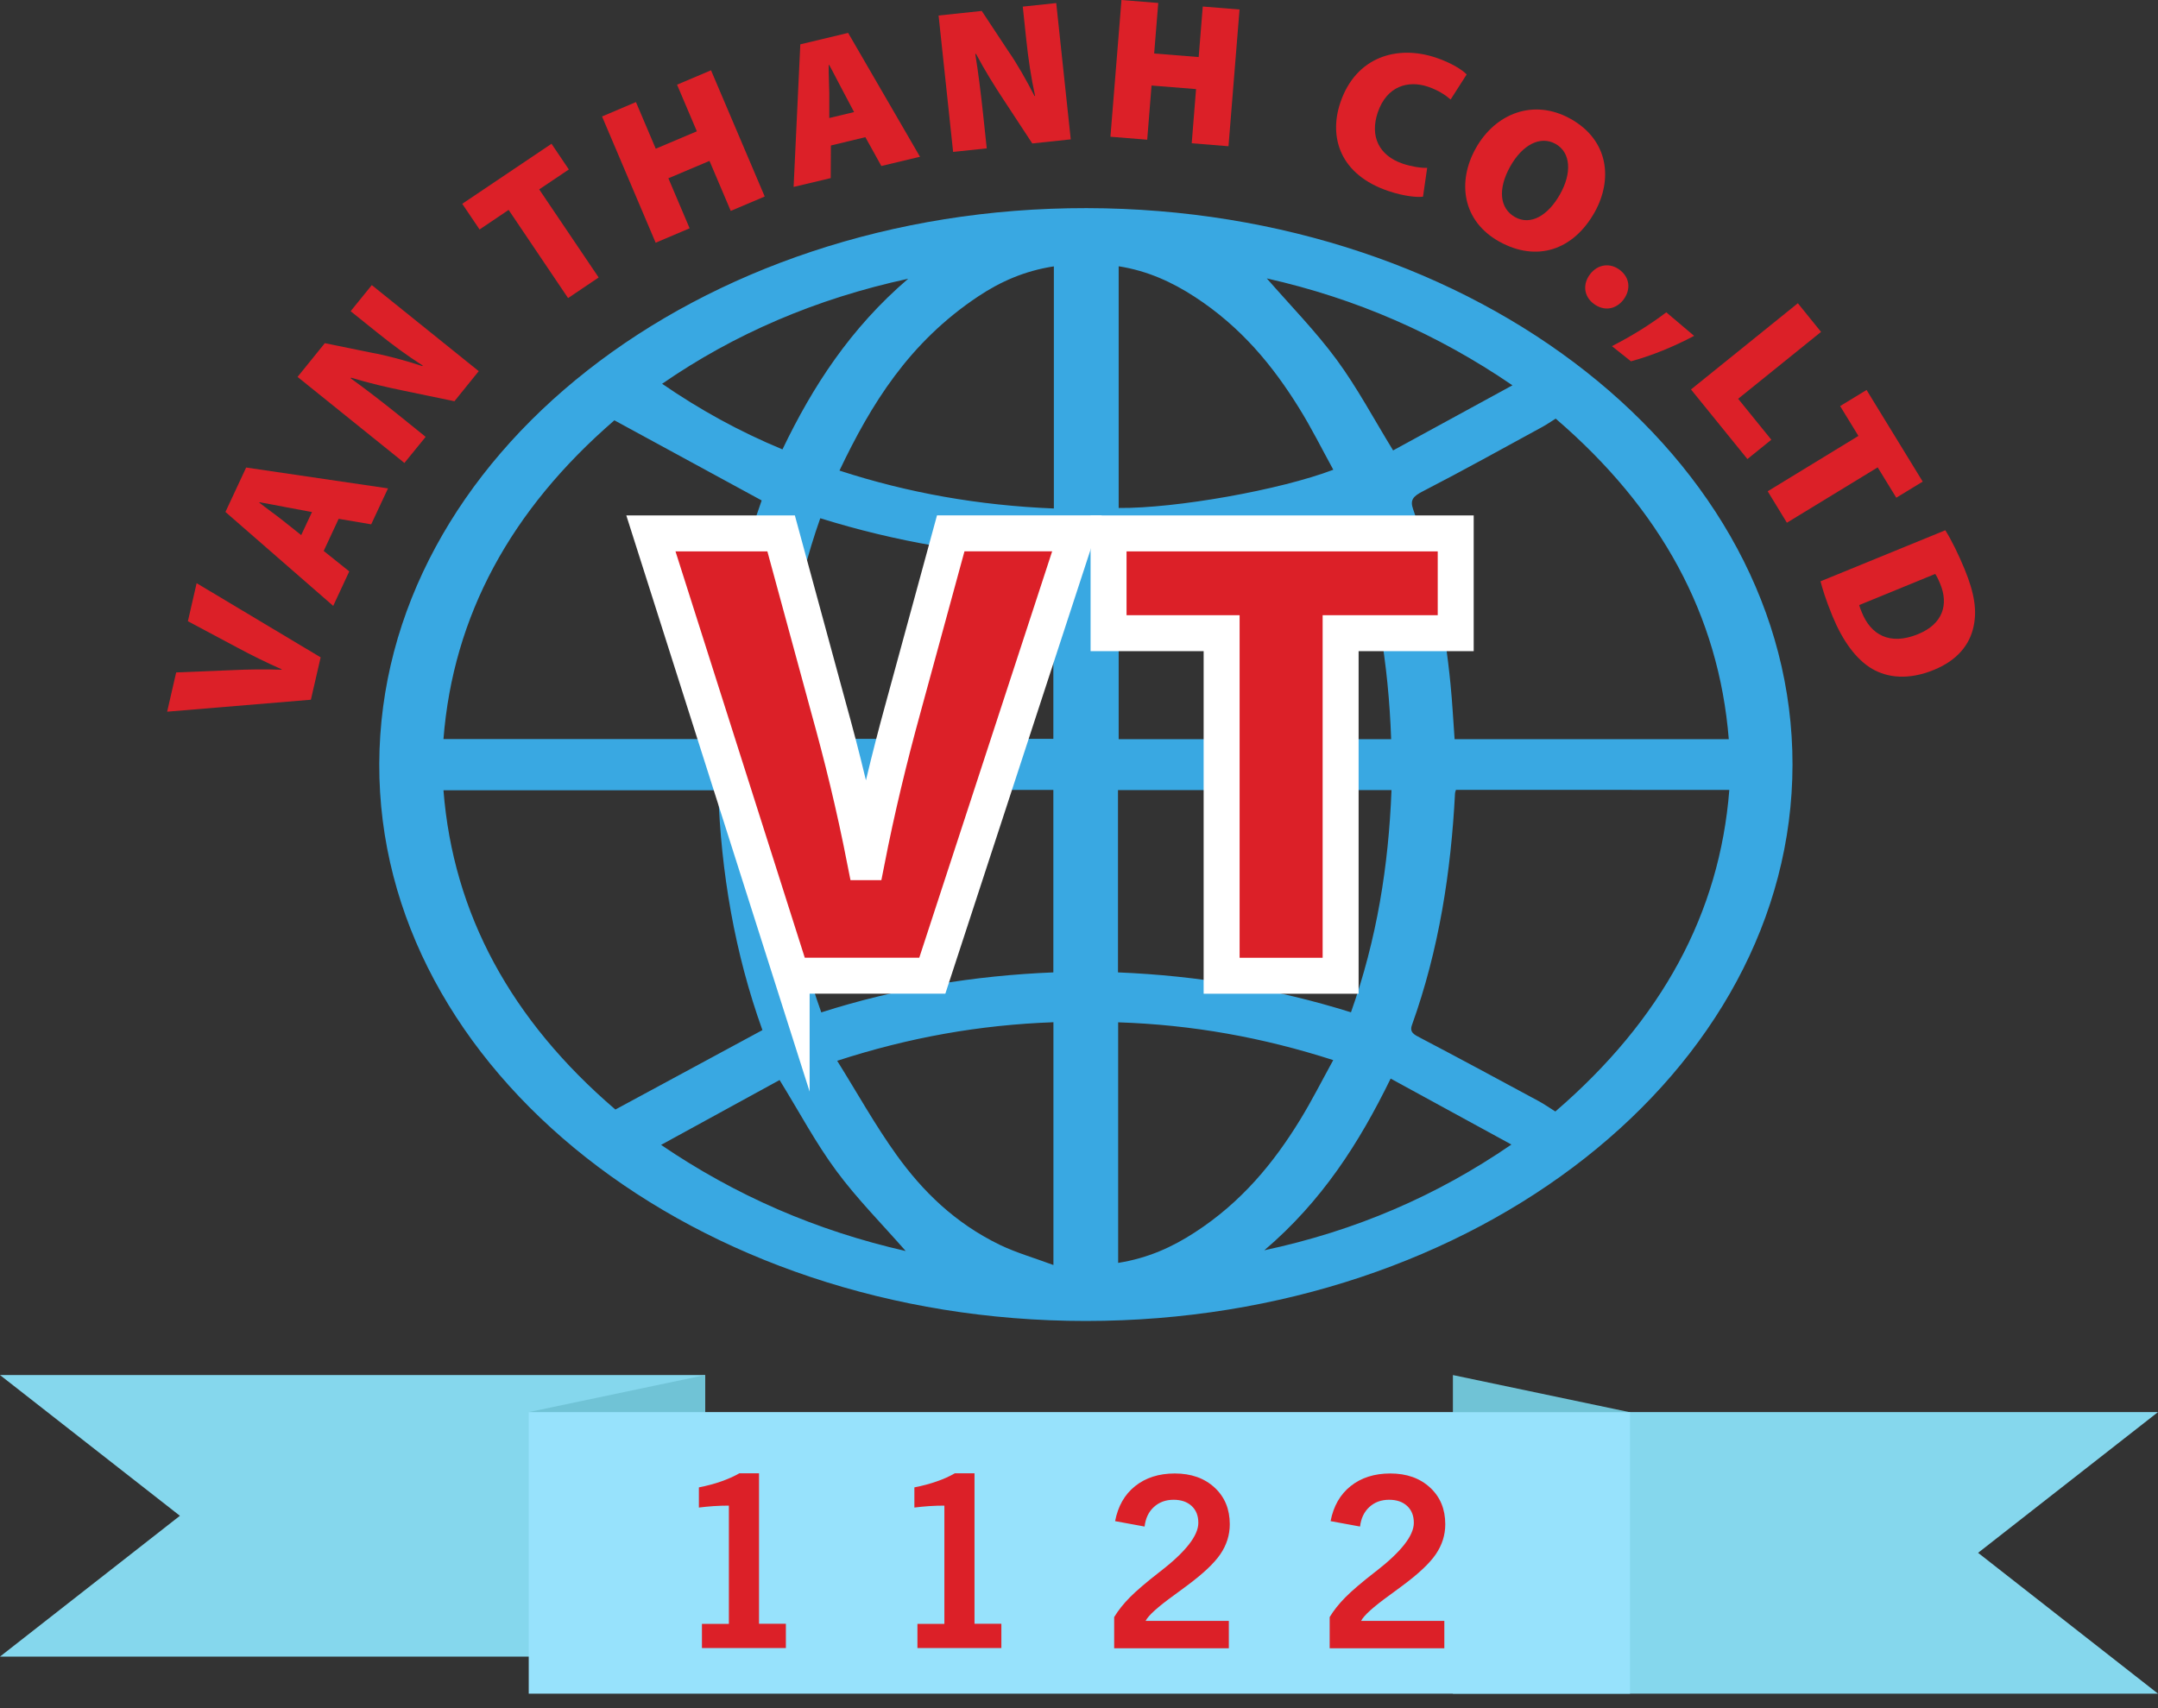 <svg width="120" height="95" viewBox="0 0 120 95" fill="none" xmlns="http://www.w3.org/2000/svg">
<rect x="0" y="0" width="120" height="95" fill="#333333" stroke="none"/>
<g clip-path="url(#clip0_8_2471)">
<path d="M99.676 42.533C99.657 59.601 82.053 73.462 60.387 73.467C38.698 73.472 21.028 59.535 21.09 42.476C21.151 25.39 38.778 11.542 60.42 11.575C82.115 11.608 99.695 25.47 99.676 42.533ZM39.935 43.952C34.754 43.952 29.719 43.952 24.66 43.952C25.199 50.831 28.425 56.743 34.22 61.708C36.955 60.232 39.628 58.785 42.396 57.29C40.856 53.009 40.091 48.525 39.935 43.952ZM80.962 43.928C80.929 44.032 80.91 44.075 80.91 44.117C80.683 48.478 80.027 52.792 78.515 57.007C78.369 57.418 78.633 57.54 78.997 57.729C81.193 58.879 83.371 60.058 85.548 61.232C85.87 61.406 86.158 61.609 86.488 61.817C92.406 56.72 95.623 50.798 96.162 43.933C91.037 43.928 86.021 43.928 80.962 43.928ZM96.133 41.109C95.576 34.23 92.374 28.327 86.507 23.282C86.233 23.452 86.016 23.607 85.78 23.735C83.564 24.942 81.364 26.168 79.115 27.327C78.572 27.605 78.402 27.813 78.577 28.313C79.701 31.505 80.338 34.763 80.66 38.063C80.759 39.067 80.811 40.076 80.886 41.109C85.983 41.109 91.023 41.109 96.133 41.109ZM24.66 41.104C29.752 41.104 34.797 41.104 39.931 41.104C40.072 36.54 40.852 32.056 42.354 27.832C39.534 26.299 36.87 24.847 34.164 23.376C28.396 28.36 25.194 34.258 24.66 41.104ZM77.377 43.943C72.257 43.943 67.227 43.943 62.168 43.943C62.168 47.323 62.168 50.661 62.168 54.08C66.627 54.263 70.93 54.989 75.124 56.3C76.565 52.231 77.216 48.144 77.377 43.943ZM43.412 43.938C43.563 48.139 44.21 52.241 45.669 56.305C49.873 54.961 54.162 54.259 58.574 54.08C58.574 50.638 58.574 47.281 58.574 43.933C53.496 43.938 48.48 43.938 43.412 43.938ZM43.393 41.09C48.513 41.09 53.543 41.09 58.574 41.09C58.574 37.724 58.574 34.409 58.574 31.038C54.086 30.868 49.788 30.123 45.613 28.822C44.182 32.882 43.553 36.936 43.393 41.09ZM62.206 31.057C62.206 34.466 62.206 37.794 62.206 41.109C67.283 41.109 72.295 41.109 77.358 41.109C77.212 36.946 76.574 32.886 75.143 28.831C70.939 30.137 66.646 30.882 62.206 31.057ZM74.141 26.125C73.504 24.965 72.932 23.81 72.243 22.702C70.793 20.359 69.022 18.19 66.433 16.507C65.191 15.7 63.831 15.064 62.206 14.809C62.206 19.317 62.206 23.782 62.206 28.252C65.385 28.28 71.185 27.252 74.141 26.125ZM58.602 28.28C58.602 23.758 58.602 19.312 58.602 14.814C56.963 15.064 55.607 15.677 54.398 16.483C50.535 19.053 48.433 22.495 46.68 26.172C50.506 27.417 54.426 28.11 58.602 28.28ZM62.177 70.237C63.859 69.969 65.2 69.346 66.428 68.549C69.045 66.857 70.826 64.669 72.281 62.302C72.947 61.218 73.513 60.091 74.137 58.959C70.212 57.696 66.301 56.993 62.177 56.857C62.177 61.331 62.177 65.744 62.177 70.237ZM46.553 58.997C47.677 60.794 48.655 62.566 49.859 64.24C51.29 66.23 53.085 68.017 55.607 69.238C56.51 69.672 57.525 69.964 58.578 70.355C58.578 65.721 58.578 61.293 58.578 56.852C54.464 57.003 50.558 57.696 46.553 58.997ZM84.103 21.429C79.928 18.577 75.426 16.606 70.443 15.484C71.742 16.974 73.164 18.426 74.321 19.996C75.478 21.57 76.371 23.263 77.467 25.05C79.611 23.881 81.789 22.693 84.103 21.429ZM50.502 15.502C45.367 16.615 40.842 18.567 36.818 21.344C38.896 22.773 41.078 23.985 43.511 24.994C45.193 21.486 47.294 18.251 50.502 15.502ZM50.364 69.577C49.07 68.097 47.653 66.673 46.51 65.122C45.348 63.552 44.456 61.854 43.35 60.067C41.197 61.246 39.024 62.434 36.761 63.674C40.918 66.503 45.4 68.446 50.364 69.577ZM70.306 69.535C75.403 68.446 79.894 66.503 84.046 63.655C81.76 62.406 79.592 61.222 77.33 59.987C75.573 63.58 73.509 66.805 70.306 69.535Z" fill="#39A8E2"/>
<path d="M44.021 54.268L36.195 29.666H43.436L46.066 39.336C46.836 42.108 47.493 44.772 48.116 47.95H48.187C48.773 44.956 49.467 42.108 50.199 39.445L52.868 29.661H59.887L51.843 54.263H44.021V54.268Z" fill="#DC2028" stroke="white" stroke-width="2" stroke-miterlimit="10"/>
<path d="M67.936 35.215H61.644V29.666H80.948V35.215H74.548V54.268H67.931V35.215H67.936Z" fill="#DC2028" stroke="white" stroke-width="2" stroke-miterlimit="10"/>
<path d="M120 94.194H80.792V78.535H120L109.996 86.362L120 94.194Z" fill="#85D7ED"/>
<path d="M0 92.133H39.208V76.475H0L10.004 84.302L0 92.133Z" fill="#85D7ED"/>
<path d="M90.64 78.535H29.402V94.194H90.64V78.535Z" fill="#97E2FC"/>
<path d="M39.033 91.662V90.313H40.531V83.736C40.247 83.736 39.964 83.745 39.68 83.764C39.397 83.783 39.128 83.811 38.863 83.844V82.722C39.317 82.633 39.728 82.524 40.101 82.392C40.474 82.26 40.809 82.114 41.112 81.94H42.207V90.308H43.7V91.657H39.033V91.662Z" fill="#DC2028"/>
<path d="M51.016 91.662V90.313H52.514V83.736C52.23 83.736 51.947 83.745 51.663 83.764C51.38 83.783 51.111 83.811 50.846 83.844V82.722C51.3 82.633 51.711 82.524 52.084 82.392C52.457 82.265 52.792 82.114 53.094 81.94H54.19V90.308H55.683V91.657H51.016V91.662Z" fill="#DC2028"/>
<path d="M61.956 91.662V89.936C62.178 89.568 62.47 89.2 62.829 88.837C63.188 88.474 63.75 87.993 64.52 87.395H64.525C65.933 86.301 66.636 85.405 66.636 84.693C66.636 84.297 66.513 83.986 66.263 83.755C66.013 83.524 65.682 83.411 65.257 83.411C64.818 83.411 64.454 83.547 64.161 83.816C63.868 84.085 63.699 84.448 63.647 84.9L62.008 84.599C62.168 83.769 62.536 83.118 63.122 82.651C63.708 82.185 64.44 81.949 65.328 81.949C66.235 81.949 66.972 82.208 67.538 82.732C68.105 83.255 68.384 83.934 68.384 84.773C68.384 85.372 68.209 85.924 67.86 86.438C67.51 86.951 66.891 87.531 65.999 88.192C65.829 88.319 65.593 88.493 65.29 88.715C64.383 89.37 63.854 89.846 63.703 90.148H68.332V91.671H61.956V91.662Z" fill="#DC2028"/>
<path d="M73.939 91.662V89.936C74.16 89.568 74.453 89.2 74.812 88.837C75.171 88.474 75.733 87.993 76.503 87.395H76.508C77.915 86.301 78.619 85.405 78.619 84.693C78.619 84.297 78.496 83.986 78.246 83.755C77.996 83.524 77.665 83.411 77.24 83.411C76.801 83.411 76.437 83.547 76.144 83.816C75.851 84.085 75.681 84.448 75.629 84.9L73.99 84.599C74.151 83.769 74.519 83.118 75.105 82.651C75.691 82.185 76.423 81.949 77.311 81.949C78.218 81.949 78.955 82.208 79.521 82.732C80.088 83.255 80.367 83.934 80.367 84.773C80.367 85.372 80.192 85.924 79.843 86.438C79.493 86.951 78.874 87.531 77.982 88.192C77.812 88.319 77.575 88.493 77.273 88.715C76.366 89.37 75.837 89.846 75.686 90.148H80.315V91.671H73.939V91.662Z" fill="#DC2028"/>
<path d="M17.287 38.916L9.295 39.581L9.796 37.398L12.909 37.271C13.801 37.229 14.656 37.215 15.658 37.248L15.662 37.224C14.798 36.842 13.981 36.437 13.225 36.031L10.448 34.551L10.934 32.434L17.83 36.559L17.287 38.916Z" fill="#DC2028"/>
<path d="M18 30.642L19.422 31.778L18.529 33.697L12.536 28.473L13.688 26.002L21.576 27.162L20.641 29.161L18.832 28.855L18 30.642ZM17.349 28.478L15.955 28.218C15.516 28.138 14.878 28.006 14.425 27.931L14.415 27.95C14.77 28.237 15.299 28.61 15.644 28.883L16.749 29.76L17.349 28.478Z" fill="#DC2028"/>
<path d="M22.488 25.748L16.546 20.962L18.062 19.086L20.65 19.614C21.505 19.765 22.578 20.062 23.484 20.359L23.508 20.331C22.653 19.788 21.794 19.157 20.901 18.435L19.498 17.308L20.674 15.856L26.621 20.642L25.27 22.315L22.474 21.735C21.586 21.556 20.466 21.297 19.526 21.005L19.498 21.038C20.334 21.641 21.241 22.339 22.214 23.122L23.669 24.296L22.488 25.748Z" fill="#DC2028"/>
<path d="M28.283 11.674L26.668 12.763L25.704 11.335L30.668 7.996L31.632 9.425L29.983 10.533L33.29 15.432L31.589 16.578L28.283 11.674Z" fill="#DC2028"/>
<path d="M35.363 5.677L36.464 8.27L38.75 7.303L37.649 4.71L39.538 3.909L42.524 10.929L40.634 11.73L39.453 8.949L37.167 9.915L38.348 12.697L36.459 13.499L33.478 6.478L35.363 5.677Z" fill="#DC2028"/>
<path d="M46.203 8.091L46.194 9.906L44.13 10.396L44.503 2.466L47.162 1.829L51.158 8.718L49.009 9.232L48.121 7.629L46.203 8.091ZM47.493 6.233L46.832 4.984C46.619 4.592 46.331 4.008 46.104 3.607L46.081 3.612C46.071 4.069 46.109 4.71 46.114 5.153V6.563L47.493 6.233Z" fill="#DC2028"/>
<path d="M53 8.449L52.192 0.863L54.592 0.608L56.047 2.81C56.542 3.517 57.09 4.484 57.525 5.337L57.558 5.333C57.341 4.342 57.18 3.291 57.062 2.155L56.873 0.368L58.734 0.17L59.542 7.751L57.402 7.978L55.839 5.597C55.338 4.842 54.733 3.871 54.275 2.999L54.233 3.003C54.398 4.022 54.54 5.153 54.672 6.393L54.87 8.251L53 8.449Z" fill="#DC2028"/>
<path d="M64.407 0.165L64.18 2.975L66.655 3.173L66.882 0.363L68.927 0.528L68.313 8.133L66.268 7.968L66.509 4.955L64.034 4.757L63.793 7.77L61.748 7.605L62.362 0L64.407 0.165Z" fill="#DC2028"/>
<path d="M79.129 10.938C78.813 10.986 78.071 10.915 77.212 10.627C74.505 9.717 73.882 7.629 74.534 5.7C75.398 3.149 77.703 2.48 79.862 3.211C80.688 3.489 81.312 3.88 81.557 4.14L80.665 5.535C80.395 5.299 79.989 5.021 79.408 4.823C78.303 4.451 77.113 4.781 76.612 6.257C76.168 7.577 76.673 8.652 78.005 9.104C78.468 9.26 79.021 9.35 79.361 9.335L79.129 10.938Z" fill="#DC2028"/>
<path d="M88.68 11.792C87.48 13.937 85.435 14.583 83.371 13.437C81.302 12.287 81.028 10.099 82.062 8.251C83.149 6.304 85.279 5.465 87.329 6.606C89.478 7.803 89.676 10 88.68 11.792ZM83.975 9.265C83.276 10.519 83.389 11.594 84.249 12.075C85.109 12.556 86.087 11.995 86.757 10.788C87.4 9.642 87.367 8.487 86.497 8.001C85.657 7.534 84.66 8.039 83.975 9.265Z" fill="#DC2028"/>
<path d="M88.425 15.243C88.854 14.687 89.539 14.602 90.078 15.017C90.626 15.437 90.701 16.097 90.276 16.667C89.846 17.223 89.18 17.322 88.614 16.889C88.07 16.474 87.995 15.8 88.425 15.243Z" fill="#DC2028"/>
<path d="M89.634 19.251C90.725 18.695 91.75 18.058 92.657 17.37L94.206 18.68C93.049 19.289 91.868 19.774 90.692 20.095L89.634 19.251Z" fill="#DC2028"/>
<path d="M99.973 16.865L101.263 18.459L96.653 22.179L98.499 24.456L97.168 25.531L94.031 21.66L99.973 16.865Z" fill="#DC2028"/>
<path d="M103.341 24.244L102.325 22.584L103.794 21.688L106.916 26.785L105.447 27.681L104.413 25.993L99.364 29.072L98.296 27.323L103.341 24.244Z" fill="#DC2028"/>
<path d="M108.173 29.491C108.522 30.043 108.905 30.831 109.25 31.665C109.807 33.028 109.939 33.966 109.741 34.862C109.524 35.856 108.848 36.719 107.549 37.252C106.104 37.846 104.947 37.681 104.125 37.21C103.209 36.682 102.458 35.63 101.891 34.249C101.522 33.348 101.329 32.707 101.234 32.33L108.173 29.491ZM103.388 33.65C103.407 33.754 103.478 33.933 103.53 34.055C104.021 35.286 105.07 35.922 106.661 35.267C108.045 34.701 108.362 33.617 107.89 32.476C107.771 32.184 107.672 32.005 107.611 31.92L103.388 33.65Z" fill="#DC2028"/>
<path d="M29.402 78.535L39.208 76.475V78.535H29.402Z" fill="#70C3D6"/>
<path d="M90.597 78.535L80.792 76.475V78.535H90.597Z" fill="#70C3D6"/>
</g>
<defs>
<clipPath id="clip0_8_2471">
<rect width="120" height="94.194" fill="white"/>
</clipPath>
</defs>
</svg>

